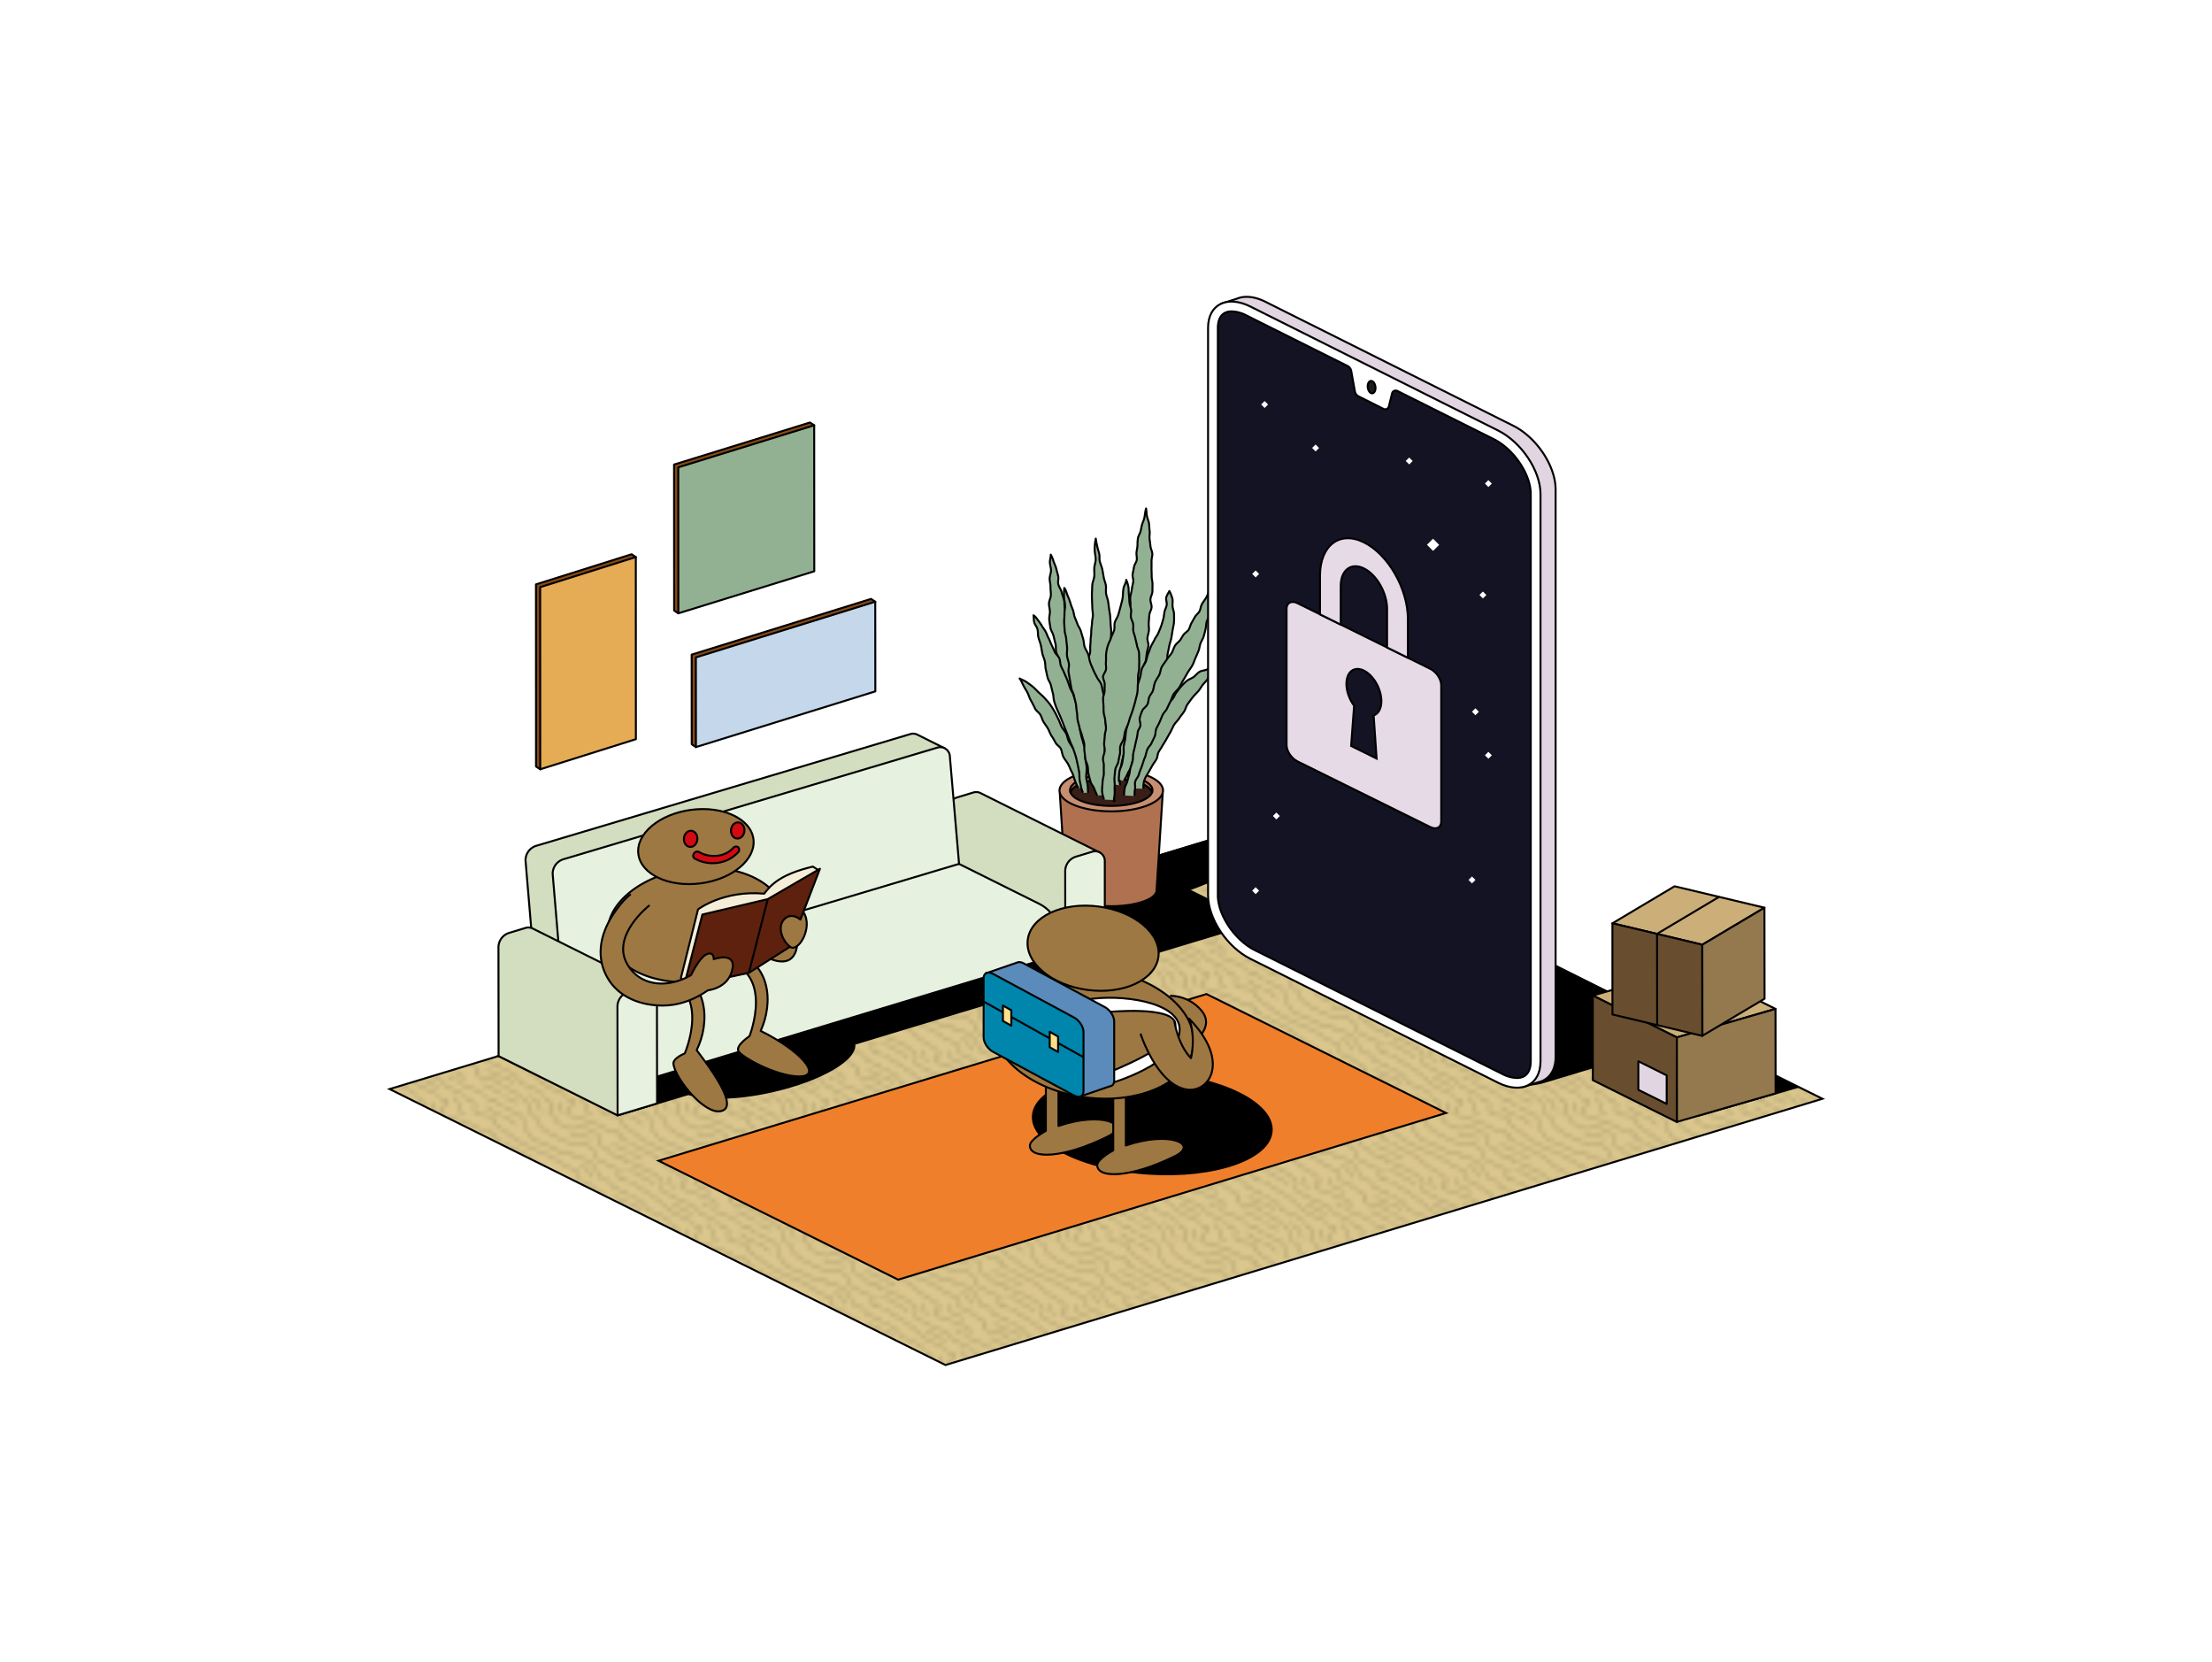 <svg xmlns="http://www.w3.org/2000/svg" xmlns:xlink="http://www.w3.org/1999/xlink" viewBox="0 0 2240.78 1683.13"><defs><style>.cls-1,.cls-16,.cls-2{fill:none;}.cls-10,.cls-11,.cls-12,.cls-13,.cls-14,.cls-16,.cls-17,.cls-18,.cls-19,.cls-2,.cls-20,.cls-22,.cls-23,.cls-24,.cls-25,.cls-26,.cls-27,.cls-28,.cls-29,.cls-30,.cls-31,.cls-32,.cls-33,.cls-34,.cls-4,.cls-6,.cls-7,.cls-8,.cls-9{stroke:#000;}.cls-2{stroke-linecap:round;stroke-width:0.5px;}.cls-10,.cls-14,.cls-19,.cls-2,.cls-4,.cls-6,.cls-7{stroke-miterlimit:10;}.cls-3{isolation:isolate;}.cls-4{fill:#dbc78d;}.cls-10,.cls-11,.cls-12,.cls-13,.cls-14,.cls-16,.cls-17,.cls-18,.cls-19,.cls-20,.cls-22,.cls-23,.cls-24,.cls-25,.cls-26,.cls-27,.cls-28,.cls-29,.cls-30,.cls-31,.cls-32,.cls-33,.cls-34,.cls-4,.cls-6,.cls-7,.cls-8,.cls-9{stroke-width:2px;}.cls-5{opacity:0.19;mix-blend-mode:multiply;fill:url(#_10_dpi_20_2);}.cls-7{fill:#f07f2c;}.cls-8{fill:#af714f;}.cls-11,.cls-12,.cls-13,.cls-16,.cls-17,.cls-18,.cls-20,.cls-22,.cls-23,.cls-24,.cls-25,.cls-26,.cls-27,.cls-28,.cls-29,.cls-30,.cls-31,.cls-32,.cls-33,.cls-34,.cls-8,.cls-9{stroke-linejoin:round;}.cls-9{fill:#c88e72;}.cls-10{fill:#391d17;}.cls-11{fill:#d3ddbf;}.cls-12{fill:#e7f1e0;}.cls-13{fill:#9e7842;}.cls-14{fill:#d20a11;}.cls-15,.cls-27{fill:#92b193;}.cls-17{fill:#e0d5e0;}.cls-18,.cls-21{fill:#fff;}.cls-19{fill:#131324;}.cls-20{fill:#1d1d1b;}.cls-22{fill:#e6dae7;}.cls-23{fill:#cbae78;}.cls-24{fill:#684e2f;}.cls-25{fill:#94794f;}.cls-26{fill:#884a16;}.cls-28{fill:#e6ab55;}.cls-29{fill:#c5d7ea;}.cls-30{fill:#f4eed8;}.cls-31{fill:#5d210d;}.cls-32{fill:#5a8bba;}.cls-33{fill:#0085ac;}.cls-34{fill:#ffdf8c;}</style><pattern id="_10_dpi_20_2" data-name="10 dpi 20% 2" width="28.8" height="28.8" patternTransform="translate(255.03 3424.61) scale(4.43)" patternUnits="userSpaceOnUse" viewBox="0 0 28.8 28.8"><rect class="cls-1" width="28.8" height="28.8"/><path class="cls-2" d="M2.75,28.08c.37-.06.71.42,1,.62a3.32,3.32,0,0,1,1.61,2,3.61,3.61,0,0,0,.31,1.53,4.72,4.72,0,0,0,1.28.93c.65.45.51,1.81,1.16,2.26s1.23,1,1.9,1.37A34.67,34.67,0,0,0,14.4,39c1,.41,2.81-.26,3.69.3a10,10,0,0,1,1.71,1.07c.57.56.51,1.1.75,1.81s1.08.92,1.74,1.32a19.14,19.14,0,0,0,1.83,1c.56.27,1.25.4,1.77.7s.25.63,0,1-.48.53.1.83c.28.15.52.3.77.46"/><path class="cls-2" d="M20.75,29c.26.66,1.3.68,1.47,1.45.12.58-.58.82-.32,1.38s1.34.72,2,.84,2,.16,2.4.76c.3.42-.21.8.07,1.13s.87.23,1.14.52.11.39.25.53.55.17.75.47"/><path class="cls-2" d="M5.58,28c0,.8,1.64,1.38,2.07,2s0,1.37.51,2"/><path class="cls-2" d="M17.12,28.42c0,.07,0,.09,0,.14.29.56.94.8,1.14,1.47a1.57,1.57,0,0,1,0,.86c-.16,1,.58,1.15,1.3,1.62"/><path class="cls-2" d="M27.76,21.86c.59.76,1.82,1,2.63,1.49A3.68,3.68,0,0,1,32,25c.64,1,1.61,1.07,2.67,1.49A10,10,0,0,1,37,27.85c.53.4.91,1,1.47,1.34"/><path class="cls-2" d="M26.68,18.53c2.05.6,3.6,1.86,5.4,2.95A26.22,26.22,0,0,1,37,25.32a12.19,12.19,0,0,0,4,2.15c1.22.51,2.1,1.68,3.33,2.06"/><path class="cls-2" d="M26.76,13.78c1.33.5,2.43,1.57,3.81,2a11.41,11.41,0,0,1,4.59,2.72c1.06.93.49,1.1.25,2.11s2,1.35,2.78,1.93c1.36,1,3,1.26,4.45,2.1.81.48,1,1.22,1.68,1.69,1.07.71,2.43,1,3.49,1.75a4.81,4.81,0,0,0,1.95,1"/><path class="cls-2" d="M26.1,8.4c.06.46.39.65.79.95a47.71,47.71,0,0,0,6.26,3.47c2,1,2.34,2,4.24,3.22a14.8,14.8,0,0,1,3.24,2.17c1.32,1.42-.39.83-.72,1.76s3.3,1.71,3.73,1.92c1.23.58,2.85.9,3.94,1.71,1.3.95-.3.86,0,1.81.19.75,2.27,1.23,2.82,1.47A13.63,13.63,0,0,1,52.47,28,10.07,10.07,0,0,0,55,29.53"/><path class="cls-2" d="M28.16,7.22a17.72,17.72,0,0,1,2.21,1.69,28.8,28.8,0,0,0,6.93,3.57A24.26,24.26,0,0,1,42,15.14c1.07.68,2.26,1.07,3.37,1.66.68.36-.16,1.12.29,1.81s2.2.85,2.64,1.41c.85,1.1,3,1.39,3.34,2.82-.61.25-.52.61-.09,1,.85.74,2.42.53,3.44.91a13.38,13.38,0,0,1,2.34,1.55c1,.63,2,1.25,3.05,1.8"/><path class="cls-2" d="M26.05.61c.62-.11,1.61.86,2.11,1.17a26.84,26.84,0,0,0,2.89,1.56,3.54,3.54,0,0,1,1.84,1.25c.42.77-.18,1.82.37,2.4s1.51,2.44,2.37,2.73a38.07,38.07,0,0,1,6.45,3c.78.42,1.49-.78,1.88,0s.65.69,1.3.83a5.93,5.93,0,0,1,3.25,1.37,11.08,11.08,0,0,1,1.19,1.68c.36.61.43,1.34,1,1.78s1.92.29,2.24,1.2c.11.31,0,.31.23.55a6.63,6.63,0,0,0,1.17.65,11,11,0,0,0,1.19.59c.3.12.72.19.91.47"/><path class="cls-2" d="M27.84,16.16a11.69,11.69,0,0,0,1.36.72c.72.42,1.37.86,2.12,1.22s1.56,1.07,2.43,1.44"/><path class="cls-2" d="M24.88,22.58a5.7,5.7,0,0,0,1.53.74c.71.31,1.37.69,2.06,1,.31.15.65.14,1,.27s.72.64,1.17.83"/><path class="cls-2" d="M-1,21.86c.59.76,1.82,1,2.63,1.49A3.68,3.68,0,0,1,3.18,25c.64,1,1.61,1.07,2.67,1.49a10,10,0,0,1,2.31,1.33c.53.4.92,1,1.47,1.34"/><path class="cls-2" d="M-2.12,18.53c2.05.6,3.6,1.86,5.4,2.95a25.9,25.9,0,0,1,4.89,3.84,12.19,12.19,0,0,0,4,2.15c1.22.51,2.1,1.68,3.33,2.06"/><path class="cls-2" d="M-2,13.78c1.33.5,2.43,1.57,3.81,2a11.41,11.41,0,0,1,4.59,2.72c1.06.93.49,1.1.25,2.11s2,1.35,2.78,1.93c1.36,1,3,1.26,4.45,2.1.81.48,1,1.22,1.68,1.69,1.07.71,2.43,1,3.49,1.75a4.81,4.81,0,0,0,1.95,1"/><path class="cls-2" d="M-2.7,8.4c.06.46.39.65.79.95a47.71,47.71,0,0,0,6.26,3.47c2,1,2.34,2,4.24,3.22a14.8,14.8,0,0,1,3.24,2.17c1.32,1.42-.39.83-.72,1.76s3.3,1.71,3.73,1.92c1.23.58,2.85.9,3.94,1.71,1.3.95-.3.86-.05,1.81.19.75,2.27,1.23,2.82,1.47A13.63,13.63,0,0,1,23.67,28a10.07,10.07,0,0,0,2.56,1.57"/><path class="cls-2" d="M-.64,7.22A17.72,17.72,0,0,1,1.57,8.91,28.8,28.8,0,0,0,8.5,12.48a24.26,24.26,0,0,1,4.67,2.66c1.07.68,2.26,1.07,3.37,1.66.68.36-.16,1.12.29,1.81s2.2.85,2.64,1.41c.85,1.1,3,1.39,3.34,2.82-.61.25-.52.61-.09,1,.85.74,2.42.53,3.44.91a13.38,13.38,0,0,1,2.34,1.55c1,.63,2,1.25,3.05,1.8"/><path class="cls-2" d="M-2.75.61c.62-.11,1.61.86,2.12,1.17A25.78,25.78,0,0,0,2.25,3.34,3.54,3.54,0,0,1,4.09,4.59c.42.77-.18,1.82.37,2.4S6,9.43,6.83,9.72a38.07,38.07,0,0,1,6.45,3c.78.42,1.49-.78,1.88,0s.65.69,1.3.83a5.93,5.93,0,0,1,3.25,1.37,11.08,11.08,0,0,1,1.19,1.68c.36.61.43,1.34,1,1.78s1.92.29,2.24,1.2c.11.31,0,.31.23.55a6.63,6.63,0,0,0,1.17.65,12,12,0,0,0,1.19.59c.3.12.72.19.91.47"/><path class="cls-2" d="M2.75-.72c.37-.06.71.42,1,.62a3.32,3.32,0,0,1,1.61,2,3.64,3.64,0,0,0,.31,1.53,4.72,4.72,0,0,0,1.28.93c.65.45.51,1.8,1.16,2.26S9.3,7.61,10,8a34.67,34.67,0,0,0,4.43,2.13c1,.41,2.81-.26,3.69.3a10,10,0,0,1,1.71,1.07c.57.56.51,1.1.75,1.81s1.08.92,1.74,1.32,1.2.7,1.83,1,1.25.4,1.77.7.25.63,0,1-.48.53.1.83c.28.15.52.3.77.46"/><path class="cls-2" d="M9.5.32c.9.5,1.68,1.71,1,2.17s-.83.71,0,1.2c1.14.68.62,1.65,1.84,2.2.75.34,1.51.7,2.28,1a1.31,1.31,0,0,0,1.19,0,3.77,3.77,0,0,1,3.35.32A13.3,13.3,0,0,1,21,8.28a1.12,1.12,0,0,1,.62,1.07c-.08.64-.31,1,.18,1.49a4.54,4.54,0,0,0,1.37.79,1.71,1.71,0,0,1,.72.61c.11.23,0,.39.21.58s.79.21,1.07.35.63.39,1,.53a2,2,0,0,0,.59.12c.4.08.33.16.75.42"/><path class="cls-2" d="M15.21.61c1.06.65-.22,1-.9,2-.57.88-.49,1.09.53,1.37,1.41.38,4.56,1.41,5.93,1.94a6.16,6.16,0,0,1,1.76.92,2.72,2.72,0,0,0,2,.6,2.66,2.66,0,0,1,1.29.38c.33.31.14.82.47,1.21"/><path class="cls-2" d="M20.75.24c.26.66,1.3.68,1.47,1.45.12.58-.58.81-.32,1.38s1.34.72,2,.84,2,.16,2.4.76c.3.42-.21.8.07,1.13s.87.23,1.14.52c.14.14.11.39.25.53s.55.17.75.47"/><path class="cls-2" d="M-1,16.16a11.07,11.07,0,0,0,1.37.72c.71.42,1.36.86,2.11,1.22S4.08,19.17,5,19.54"/><path class="cls-2" d="M23.87,25.87c.3,0,.48.17.73.31.57.31,1.18.52,1.73.87s1.39.8,2.05,1.25a25.15,25.15,0,0,0,3.11,1.57"/><path class="cls-2" d="M5.58-.84c0,.8,1.64,1.38,2.07,2s0,1.37.51,2"/><path class="cls-2" d="M15,8.29a4.38,4.38,0,0,0,1.77.21,5.78,5.78,0,0,1,2.53.7"/><path class="cls-2" d="M17.12-.38c0,.07,0,.09,0,.14.29.56.94.8,1.14,1.47a1.57,1.57,0,0,1,0,.86c-.16,1,.58,1.15,1.3,1.61"/><path class="cls-2" d="M24.66,1.91c.57.43,1.13.87,1.72,1.28s1,.45,1.47.72c1,.49,2.78,1.18,3.19,2.25"/><path class="cls-2" d="M24.66,10.41c1.18,1,2.77,1.31,4,2.17a20.37,20.37,0,0,0,2.22,1.29"/><path class="cls-2" d="M14.33,18.41c.21.46.2,1,.56,1.43a5.09,5.09,0,0,0,1.55.81c.42.21.84.44,1.26.64"/><path class="cls-2" d="M8.41,18.12c0,.36.33.69.4,1.05.14.78,0,.89.6,1.49"/><path class="cls-2" d="M16,23.91a9.58,9.58,0,0,0,1.42,1"/><path class="cls-2" d="M17.45,15.45a3.56,3.56,0,0,1,1.26.91c.41.55.35,1.21,1,1.59"/><path class="cls-2" d="M-3.92,22.58a5.85,5.85,0,0,0,1.53.74c.71.31,1.37.69,2.06,1,.31.15.65.14,1,.27s.72.64,1.17.83"/><path class="cls-2" d="M9.41,24.25c.11.22.37.26.59.35a10.76,10.76,0,0,1,1.6.87,8.4,8.4,0,0,0,1.05.5c.3.14.53.42.84.53"/><path class="cls-2" d="M12.12,1.08c1.09.53.08,1.42.17,2.12"/><path class="cls-2" d="M-29.44,7.22a17.72,17.72,0,0,1,2.21,1.69,28.8,28.8,0,0,0,6.93,3.57,24.26,24.26,0,0,1,4.67,2.66c1.07.68,2.26,1.07,3.37,1.66.68.36-.16,1.12.29,1.81s2.2.85,2.64,1.41c.85,1.1,3,1.39,3.34,2.82-.61.25-.52.61-.09,1,.85.74,2.42.53,3.45.91A13.68,13.68,0,0,1-.3,26.29c1,.63,2,1.25,3.05,1.8"/><path class="cls-2" d="M-4.93,25.87c.3,0,.48.17.73.31.57.31,1.18.52,1.73.87s1.39.8,2.05,1.25a25.15,25.15,0,0,0,3.11,1.57"/><path class="cls-2" d="M-4.14,1.91c.57.43,1.13.87,1.72,1.28a15.56,15.56,0,0,0,1.48.72C0,4.4,1.83,5.09,2.24,6.16"/><path class="cls-2" d="M-4.14,10.41c1.18,1,2.77,1.31,4,2.17a20.37,20.37,0,0,0,2.22,1.29"/><path class="cls-2" d="M27.76-6.94c.59.76,1.82,1,2.63,1.49A3.68,3.68,0,0,1,32-3.77c.64,1,1.61,1.07,2.67,1.49A9.64,9.64,0,0,1,37-.95c.53.4.91,1,1.47,1.34"/><path class="cls-2" d="M26.68-10.27c2.05.6,3.6,1.86,5.4,2.95A26.22,26.22,0,0,1,37-3.48a12,12,0,0,0,4,2.14C42.15-.82,43,.35,44.26.73"/><path class="cls-2" d="M26.76-15c1.33.5,2.43,1.57,3.81,2a11.41,11.41,0,0,1,4.59,2.72c1.06.93.49,1.1.25,2.1s2,1.36,2.78,1.94c1.36,1,3,1.26,4.45,2.1.81.48,1,1.22,1.68,1.69,1.07.71,2.43,1,3.49,1.75a4.81,4.81,0,0,0,1.95,1"/><path class="cls-2" d="M26.1-20.4c.06.46.39.65.79.95A47.71,47.71,0,0,0,33.15-16c2,1.05,2.34,2.05,4.24,3.22a14.8,14.8,0,0,1,3.24,2.17c1.32,1.42-.39.83-.72,1.76s3.3,1.71,3.73,1.92c1.23.58,2.85.9,3.94,1.71,1.3,1-.3.86,0,1.81.19.75,2.27,1.23,2.82,1.47A13.63,13.63,0,0,1,52.47-.84,10.07,10.07,0,0,0,55,.73"/><path class="cls-2" d="M-1-6.94c.59.76,1.82,1,2.63,1.49A3.68,3.68,0,0,1,3.18-3.77c.64,1,1.61,1.07,2.67,1.49A9.64,9.64,0,0,1,8.16-.95c.53.4.92,1,1.47,1.34"/><path class="cls-2" d="M-2.12-10.27c2.05.6,3.6,1.86,5.4,2.95A25.9,25.9,0,0,1,8.17-3.48a12,12,0,0,0,4,2.14c1.22.52,2.1,1.69,3.33,2.07"/><path class="cls-2" d="M-2-15c1.33.5,2.43,1.57,3.81,2a11.41,11.41,0,0,1,4.59,2.72c1.06.93.49,1.1.25,2.1s2,1.36,2.78,1.94c1.36,1,3,1.26,4.45,2.1.81.48,1,1.22,1.68,1.69,1.07.71,2.43,1,3.49,1.75A4.81,4.81,0,0,0,21,.31"/><path class="cls-2" d="M-2.7-20.4c.06.46.39.65.79.95A47.71,47.71,0,0,0,4.35-16c2,1.05,2.34,2.05,4.24,3.22a14.8,14.8,0,0,1,3.24,2.17c1.32,1.42-.39.83-.72,1.76s3.3,1.71,3.73,1.92c1.23.58,2.85.9,3.94,1.71,1.3,1-.3.86-.05,1.81.19.75,2.27,1.23,2.82,1.47A13.63,13.63,0,0,1,23.67-.84,10.07,10.07,0,0,0,26.23.73"/><path class="cls-2" d="M23.87-2.93c.3,0,.48.17.73.31.57.31,1.18.52,1.73.87s1.39.8,2.05,1.25a25.15,25.15,0,0,0,3.11,1.57"/><path class="cls-2" d="M-4.93-2.93c.3,0,.48.17.73.31.57.31,1.18.52,1.73.87S-1.08-.95-.42-.5A25.15,25.15,0,0,0,2.69,1.07"/></pattern></defs><title>SignUp</title><g class="cls-3"><g id="Layer_1" data-name="Layer 1"><polygon class="cls-4" points="1846.13 1112.84 957.75 1382.49 394.65 1103.01 1283.03 833.36 1846.13 1112.84"/><polygon class="cls-5" points="1846.13 1112.84 957.75 1382.49 394.65 1103.01 1283.03 833.36 1846.13 1112.84"/><path class="cls-6" d="M981.62,928.76c1.26,17.32,69.18,14.61,151.7-6.06s148.4-51.48,147.15-68.8c-.49-6.68-10.86-10.37-28.14-11.22l-269.85,81.9A8.85,8.85,0,0,0,981.62,928.76Z"/><path class="cls-5" d="M981.62,928.76c1.26,17.32,69.18,14.61,151.7-6.06s148.4-51.48,147.15-68.8c-.49-6.68-10.86-10.37-28.14-11.22l-269.85,81.9A8.85,8.85,0,0,0,981.62,928.76Z"/><polygon class="cls-6" points="1820.7 1101.04 1720.8 1129.9 1635.63 1087.51 1735.54 1058.65 1820.7 1101.04"/><polygon class="cls-7" points="1464.89 1127.24 909.83 1296.05 667.14 1175.6 1222.2 1006.78 1464.89 1127.24"/><ellipse class="cls-6" cx="1167.2" cy="1137.71" rx="51.05" ry="121.2" transform="translate(-42.25 2230.39) rotate(-86.36)"/><ellipse class="cls-6" cx="774.55" cy="1076.72" rx="92.95" ry="29.58" transform="translate(-213.78 192.15) rotate(-12.44)"/><path class="cls-6" d="M1261.25,937.63,626.06,1129.54l-121.14-60,645.19-194.93L1261.89,930A4.13,4.13,0,0,1,1261.25,937.63Z"/><path class="cls-8" d="M1153.33,803.43a121,121,0,0,0-55.2,0h-24.54l6.31,99c1.21,8.66,21.7,15.36,45.83,15.36s44.62-6.7,45.83-15.36l6.3-99Z"/><path class="cls-9" d="M1178.09,801.84c-1.58,11.27-25,19.92-52.36,19.92s-50.79-8.65-52.36-19.92c-1.68-12,21.72-22.28,52.36-22.28S1179.76,789.85,1178.09,801.84Z"/><path class="cls-8" d="M1125.73,788.68c21.61,0,38.69,6.09,41.39,13.77a6.93,6.93,0,0,0,.31-1.23c1.33-9-17.3-16.81-41.7-16.81s-43,7.77-41.7,16.81a6.16,6.16,0,0,0,.31,1.23C1087,794.77,1104.12,788.68,1125.73,788.68Z"/><path class="cls-10" d="M1125.73,816.24c20.74,0,38.62-5.9,41.39-13.79-2.7-7.68-19.78-13.77-41.39-13.77s-38.7,6.09-41.39,13.77C1087.11,810.34,1105,816.24,1125.73,816.24Z"/><path class="cls-11" d="M993.08,803.14h0a9.69,9.69,0,0,0-7-.52l-16.5,5a15.39,15.39,0,0,0-11,14.76l.15,110.1,120.48,60,34.82-129.06Z"/><path class="cls-12" d="M1106.57,862.6l-16.5,5a15.38,15.38,0,0,0-11,14.75l.15,110.11,40-12.06L1119.17,872A9.78,9.78,0,0,0,1106.57,862.6Z"/><path class="cls-12" d="M1052.69,915.38l-114.9-57.2-419.21,127,135.85,67.62.18,40.89,419.22-127-.08-17.48A38,38,0,0,0,1052.69,915.38Z"/><path class="cls-11" d="M929.18,744h0a9.69,9.69,0,0,0-7-.52L543.34,856.6a15.39,15.39,0,0,0-11,14.76l9.29,110.1,27.46,13.64,388-237.16Z"/><path class="cls-12" d="M949.65,757.17,570.8,870.24A15.39,15.39,0,0,0,559.85,885l9.29,110.1,402.4-120.16-9.29-108.42A9.78,9.78,0,0,0,949.65,757.17Z"/><path class="cls-6" d="M1718.32,1049.31l-152.9,46.19a77.45,77.45,0,0,1-57.14-4.83L1271.86,972.54a14.22,14.22,0,0,1,2.23-26.33l148.27-44.78Z"/><path class="cls-13" d="M729.51,972.18c57.07,9.13,29.69,77.32,29.69,77.32s-13.62,8.84-11.38,14.69,37.79,25.63,61.15,26c26,.42.81-26.9-38.43-46.08,12.61-27.54,11.9-70.64-32.08-82"/><path class="cls-13" d="M666.28,988.77c56.77,10.82,27.38,78.16,27.38,78.16s-12.55,4.83-11.46,11c2.78,15.73,30.94,50.07,47.31,47.55s2-28.18-23.76-61.9c13.42-27.15,13.39-71.95-30.23-84.65"/><ellipse class="cls-13" cx="705" cy="936.71" rx="89.87" ry="57.38" transform="translate(-116.13 99.93) rotate(-7.49)"/><ellipse class="cls-13" cx="705" cy="857.39" rx="58.8" ry="37.54" transform="translate(-105.79 99.26) rotate(-7.49)"/><path class="cls-14" d="M728.47,873.65a36.77,36.77,0,0,1-24.86-4.23c-1.58-.95-1.87-3.18-.64-5s3.52-2.49,5.1-1.54c9.79,5.89,25.41,6,34.61-4.06,1.48-1.62,3.77-1.92,5.13-.68s1.24,3.55-.23,5.16A33.7,33.7,0,0,1,728.47,873.65Z"/><ellipse class="cls-14" cx="747.27" cy="841.04" rx="8.21" ry="6.84" transform="translate(-154.72 1513.48) rotate(-85.08)"/><ellipse class="cls-14" cx="699.59" cy="849.52" rx="8.21" ry="6.84" transform="translate(-206.76 1473.73) rotate(-85.08)"/><path class="cls-11" d="M539.44,940.3h0a9.69,9.69,0,0,0-7-.52l-16.5,5a15.39,15.39,0,0,0-11,14.76l.15,110.1,120.48,60,34.82-129.06Z"/><path class="cls-12" d="M652.92,999.76l-16.49,5a15.38,15.38,0,0,0-10.95,14.75l.15,110.11,40-12.06-.14-108.42A9.78,9.78,0,0,0,652.92,999.76Z"/><path class="cls-15" d="M1109.21,797.19c-.51-2.23-1.64-4.33-2.31-6.52s-1.74-4.22-2.55-6.37-1.2-4.55-2.23-6.56-3.15-3.48-4.17-5.56a69.75,69.75,0,0,1-3-8.4c-1-2.84-1.67-5.76-2.46-8.55-.66-2.31-2.16-4.32-2.88-6.56s-.32-4.87-1-7.15-.87-4.59-1.36-6.95c-.58-2.82-2.65-5.3-3.36-8.08s-.82-5.74-1.59-8.51-.8-5.74-1.54-8.53-2.75-5.23-3.39-8-.62-5.74-1.09-8.59-.88-5.46-1.31-8.22,0-5.61-.49-8.35-1-5.49-1.48-8.21-2.52-5.17-3.1-7.88,0-5.72-.72-8.38-1.35-5.38-2-8-2.58-5.15-3.06-7.86-.9-5.51-1.2-8.26.74-5.59.65-8.38-1.07-5.5-.93-8.31,1.81-5.49,1.91-8.27-.47-5.58-.4-8.36-.86-5.57-.83-8.35,1.34-5.54,1.36-8.32-1.14-5.56-1.14-8.35.92-4.84.91-7.62a30.49,30.49,0,0,1,2.69,6.52c.81,2.48,2.17,4.9,2.77,7.43s1.46,5.23,2,7.59c.68,2.71-.46,5.87.21,8.59s2.63,5.11,3.29,7.82,1.83,5.32,2.47,8,.17,5.7.78,8.43,1.08,5.49,1.67,8.22,1.09,5.48,1.64,8.22.72,5.44,1.25,8.14,1,5.39,1.46,8.09,1,5.39,1.46,8.09,2.38,5.15,2.86,7.85.11,5.55.59,8.26,2.08,5.2,2.56,7.9-.4,5.65.08,8.34c.5,2.87,1.51,5.67,2.09,8.56s1.6,5.64,2.2,8.52.51,5.87,1.08,8.74,2.23,5.56,2.72,8.44-.36,6,0,8.88,1.8,5.52,2.23,8.36,0,5.78.42,8.61,1,5.65,1.17,8.49c.16,2.32,0,4.64.11,6.94s1,4.55,1.27,6.85a66.81,66.81,0,0,0,.66,6.9c.71,3.45,2.86,6.47,3.68,9.86s.07,7.6,1.82,10.33"/><path class="cls-16" d="M1109.21,797.19c-.51-2.23-1.64-4.33-2.31-6.52s-1.74-4.22-2.55-6.37-1.2-4.55-2.23-6.56-3.15-3.48-4.17-5.56a69.75,69.75,0,0,1-3-8.4c-1-2.84-1.67-5.76-2.46-8.55-.66-2.31-2.16-4.32-2.88-6.56s-.32-4.87-1-7.15-.87-4.59-1.36-6.95c-.58-2.82-2.65-5.3-3.36-8.08s-.82-5.74-1.59-8.51-.8-5.74-1.54-8.53-2.75-5.23-3.39-8-.62-5.74-1.09-8.59-.88-5.46-1.31-8.22,0-5.61-.49-8.35-1-5.49-1.48-8.21-2.52-5.17-3.1-7.88,0-5.72-.72-8.38-1.35-5.38-2-8-2.58-5.15-3.06-7.86-.9-5.51-1.2-8.26.74-5.59.65-8.38-1.07-5.5-.93-8.31,1.81-5.49,1.91-8.27-.47-5.58-.4-8.36-.86-5.57-.83-8.35,1.34-5.54,1.36-8.32-1.14-5.56-1.14-8.35.92-4.84.91-7.62a30.49,30.49,0,0,1,2.69,6.52c.81,2.48,2.17,4.9,2.77,7.43s1.46,5.23,2,7.59c.68,2.71-.46,5.87.21,8.59s2.63,5.11,3.29,7.82,1.83,5.32,2.47,8,.17,5.7.78,8.43,1.08,5.49,1.67,8.22,1.09,5.48,1.64,8.22.72,5.44,1.25,8.14,1,5.39,1.46,8.09,1,5.39,1.46,8.09,2.38,5.15,2.86,7.85.11,5.55.59,8.26,2.08,5.2,2.56,7.9-.4,5.65.08,8.34c.5,2.87,1.51,5.67,2.09,8.56s1.6,5.64,2.2,8.52.51,5.87,1.08,8.74,2.23,5.56,2.72,8.44-.36,6,0,8.88,1.8,5.52,2.23,8.36,0,5.78.42,8.61,1,5.65,1.17,8.49c.16,2.32,0,4.64.11,6.94s1,4.55,1.27,6.85a66.81,66.81,0,0,0,.66,6.9c.71,3.45,2.86,6.47,3.68,9.86s.07,7.6,1.82,10.33"/><path class="cls-15" d="M1092.54,798c-1.56-1.94-2.58-4.76-3.56-7.26-1.13-2.9-1.68-6-3.17-8.73s-2.45-5.72-4-8.42-3.77-5-4.94-7.87c-1-2.39-1.13-5.11-2.24-7.36s-3.84-3.67-5.15-5.85-2.33-4.42-3.82-6.52c-1.7-2.38-2.54-5.21-3.88-7.7s-3.19-4.71-4.68-7.21-1.94-5.11-3.32-7.33-4.1-3.7-5.29-6.21c-1.37-2.88-2.77-5.64-4.33-8.39s-2.3-6-3.9-8.71c-1.27-2.17-2.71-4.48-3.91-6.9s-1.9-4.44-3.5-6.36c2.34,1.35,4.51,1.91,6.75,3.45s4.48,3.13,6.58,4.85,3.91,3.8,5.86,5.68,4.14,3.6,5.93,5.62,3.73,4,5.36,6.19a84.65,84.65,0,0,1,4.69,7.26c1.48,2.44,2.6,5.12,3.92,7.65s2.13,5.32,3.38,7.89,3.46,4.66,4.72,7.21,1.48,5.66,2.86,8.16,3,4.87,4.56,7.26c1.76,2.65,4,4.93,5.39,7.61s1.55,6,2.42,9,2.74,5.71,2.9,8.92c.08,1.63-1.81,4.68-1.89,7.6-.09,3.27,1,6.18,2.37,7"/><path class="cls-16" d="M1092.54,798c-1.56-1.94-2.58-4.76-3.56-7.26-1.13-2.9-1.68-6-3.17-8.73s-2.45-5.72-4-8.42-3.77-5-4.94-7.87c-1-2.39-1.13-5.11-2.24-7.36s-3.84-3.67-5.15-5.85-2.33-4.42-3.82-6.52c-1.7-2.38-2.54-5.21-3.88-7.7s-3.19-4.71-4.68-7.21-1.94-5.11-3.32-7.33-4.1-3.7-5.29-6.21c-1.37-2.88-2.77-5.64-4.33-8.39s-2.3-6-3.9-8.71c-1.27-2.17-2.71-4.48-3.91-6.9s-1.9-4.44-3.5-6.36c2.34,1.35,4.51,1.91,6.75,3.45s4.48,3.13,6.58,4.85,3.91,3.8,5.86,5.68,4.14,3.6,5.93,5.62,3.73,4,5.36,6.19a84.65,84.65,0,0,1,4.69,7.26c1.48,2.44,2.6,5.12,3.92,7.65s2.13,5.32,3.38,7.89,3.46,4.66,4.72,7.21,1.48,5.66,2.86,8.16,3,4.87,4.56,7.26c1.76,2.65,4,4.93,5.39,7.61s1.55,6,2.42,9,2.74,5.71,2.9,8.92c.08,1.63-1.81,4.68-1.89,7.6-.09,3.27,1,6.18,2.37,7"/><path class="cls-15" d="M1097.07,802.85a28.8,28.8,0,0,1-2.13-6.71c-.37-2.35-1.13-4.71-1.35-7.1s0-5-.42-7.22c-.45-2.62-1-5.24-1.57-7.82s-1.09-5.22-1.81-7.77-1.67-5.05-2.49-7.57-2.25-4.84-3.15-7.33-1.88-5-2.84-7.42c-1.1-2.81-2.24-5.62-3.35-8.45s-2.18-5.64-3.34-8.44-2.44-5.54-3.69-8.29a77.89,77.89,0,0,1-2.89-8c-.9-2.69-.7-5.66-1.41-8.39s-1.37-5.44-2-8.19-2.66-5.13-3.38-7.88-1.2-5.49-1.84-8.21-.35-5.67-1-8.41-2-5.3-2.54-8-.92-5.54-1.53-8.27-1.81-5.33-2.46-8.05-.22-5.72-1-8.43c-.63-2.29-2.6-4.25-3.19-6.57s-.34-4.81-.76-7.15c1.46.69,2.88,2.67,4.37,4.71a62.56,62.56,0,0,1,3.77,5.38c1.16,2.17,2.78,4.08,4,6.23s1.93,4.58,3.11,6.75,1.93,4.53,3,6.76,2.17,4.77,3.28,7.16,3.51,4.16,4.59,6.57.71,5.42,1.74,7.84,2.35,4.7,3.35,7.13,2.17,4.79,3.11,7.24,1.73,5,2.62,7.43,2.61,4.67,3.43,7.15,1.74,5,2.5,7.49c.87,2.87.88,6,1.49,8.84s1.24,5.81,1.68,8.74.54,5.9.89,8.85a70.49,70.49,0,0,0,1.38,7.37c.55,2.43,1.34,4.83,2,7.25s1.68,4.83,2.12,7.25c.56,3.15-.06,6.32.2,9.3s1.19,6.11,1.25,9.19-.5,6.08-.5,9.24c0,1.84,1,4.86,1.41,8s.34,6.24.52,8"/><path class="cls-16" d="M1097.07,802.85a28.8,28.8,0,0,1-2.13-6.71c-.37-2.35-1.13-4.71-1.35-7.1s0-5-.42-7.22c-.45-2.62-1-5.24-1.57-7.82s-1.09-5.22-1.81-7.77-1.67-5.05-2.49-7.57-2.25-4.84-3.15-7.33-1.88-5-2.84-7.42c-1.1-2.81-2.24-5.62-3.35-8.45s-2.18-5.64-3.34-8.44-2.44-5.54-3.69-8.29a77.89,77.89,0,0,1-2.89-8c-.9-2.69-.7-5.66-1.41-8.39s-1.37-5.44-2-8.19-2.66-5.13-3.38-7.88-1.2-5.49-1.84-8.21-.35-5.67-1-8.41-2-5.3-2.54-8-.92-5.54-1.53-8.27-1.81-5.33-2.46-8.05-.22-5.72-1-8.43c-.63-2.29-2.6-4.25-3.19-6.57s-.34-4.81-.76-7.15c1.46.69,2.88,2.67,4.37,4.71a62.56,62.56,0,0,1,3.77,5.38c1.16,2.17,2.78,4.08,4,6.23s1.93,4.58,3.11,6.75,1.93,4.53,3,6.76,2.17,4.77,3.28,7.16,3.51,4.16,4.59,6.57.71,5.42,1.74,7.84,2.35,4.7,3.35,7.13,2.17,4.79,3.11,7.24,1.73,5,2.62,7.43,2.61,4.67,3.43,7.15,1.74,5,2.5,7.49c.87,2.87.88,6,1.49,8.84s1.24,5.81,1.68,8.74.54,5.9.89,8.85a70.49,70.49,0,0,0,1.38,7.37c.55,2.43,1.34,4.83,2,7.25s1.68,4.83,2.12,7.25c.56,3.15-.06,6.32.2,9.3s1.19,6.11,1.25,9.19-.5,6.08-.5,9.24c0,1.84,1,4.86,1.41,8s.34,6.24.52,8"/><path class="cls-15" d="M1114.8,792.43c.1-2.56-1.25-5.14-1.29-7.7s-.48-5.07-.64-7.63-.23-5.08-.48-7.63.06-5.14-.27-7.68-.33-5.12-.7-7.65-2-4.88-2.36-7.4-.77-5.06-1.2-7.58-.4-5.13-.82-7.65,0-5.18-.42-7.7-1.21-5-1.55-7.53-.68-5.08-1-7.62-1.42-5.24-1.63-7.93.69-5.41.56-8.1-.43-5.33-.48-8,.27-5.35.31-8-1.06-5.41-.93-8.08,2.18-5.23,2.41-7.89-.08-5.39.26-8,.08-5.43.53-8c.43-2.45.24-4.87.45-7.25s.68-4.81.73-7.22.88-4.86.83-7.29-.49-4.84-.58-7.29-.21-4.83-.27-7.3c-.08-2.76-.25-5.52-.07-8.25s.11-5.52.42-8.24,1.6-5.34,1.9-8.07-.11-5.49,0-8.24c.16-3.1,1.47-6.19,1.44-9.3s-1-6.2-1-9.3a49.89,49.89,0,0,1,1.09-11.42,67.1,67.1,0,0,0,1.41,7.53c.51,2.55,1.32,5,2,7.52s0,5.36.62,7.89c.69,2.71,1.92,5.27,2.52,8s1,5.5,1.48,8.24,1.68,5.37,2.16,8.12-.2,5.7.25,8.46,1.62,5.39,2.08,8.15c.41,2.46.67,4.94,1,7.43s.9,4.93,1.09,7.43.27,5,.39,7.5.54,5,.62,7.49-.25,5-.19,7.52,1,5,1.06,7.49-.63,5-.55,7.51c.09,2.66.38,5.3.38,7.92s-1.11,5.25-1.21,7.88,1.19,5.34,1,8-2.11,5.09-2.4,7.72,0,5.27-.4,7.9.53,5.58.16,8.26-1.48,5.3-1.8,8-.77,5.4-1,8.1.1,5.47-.12,8.18-.93,5.37-1.09,8.09-.76,5.41-.84,8.14-.76,5.43-.76,8.17.31,5.64.17,8.61.44,5.77.36,8.66.67,5.74.85,8.56-1.3,6.13-.61,8.83"/><path class="cls-16" d="M1114.8,792.43c.1-2.56-1.25-5.14-1.29-7.7s-.48-5.07-.64-7.63-.23-5.08-.48-7.63.06-5.14-.27-7.68-.33-5.12-.7-7.65-2-4.88-2.36-7.4-.77-5.06-1.2-7.58-.4-5.13-.82-7.65,0-5.18-.42-7.7-1.21-5-1.55-7.53-.68-5.08-1-7.62-1.42-5.24-1.63-7.93.69-5.41.56-8.1-.43-5.33-.48-8,.27-5.35.31-8-1.06-5.41-.93-8.08,2.18-5.23,2.41-7.89-.08-5.39.26-8,.08-5.43.53-8c.43-2.45.24-4.87.45-7.25s.68-4.81.73-7.22.88-4.86.83-7.29-.49-4.84-.58-7.29-.21-4.83-.27-7.3c-.08-2.76-.25-5.52-.07-8.25s.11-5.52.42-8.24,1.6-5.34,1.9-8.07-.11-5.49,0-8.24c.16-3.1,1.47-6.19,1.44-9.3s-1-6.2-1-9.3a49.89,49.89,0,0,1,1.09-11.42,67.1,67.1,0,0,0,1.41,7.53c.51,2.55,1.32,5,2,7.52s0,5.36.62,7.89c.69,2.71,1.92,5.27,2.52,8s1,5.5,1.48,8.24,1.68,5.37,2.16,8.12-.2,5.7.25,8.46,1.62,5.39,2.08,8.15c.41,2.46.67,4.94,1,7.43s.9,4.93,1.09,7.43.27,5,.39,7.5.54,5,.62,7.49-.25,5-.19,7.52,1,5,1.06,7.49-.63,5-.55,7.51c.09,2.66.38,5.3.38,7.92s-1.11,5.25-1.21,7.88,1.19,5.34,1,8-2.11,5.09-2.4,7.72,0,5.27-.4,7.9.53,5.58.16,8.26-1.48,5.3-1.8,8-.77,5.4-1,8.1.1,5.47-.12,8.18-.93,5.37-1.09,8.09-.76,5.41-.84,8.14-.76,5.43-.76,8.17.31,5.64.17,8.61.44,5.77.36,8.66.67,5.74.85,8.56-1.3,6.13-.61,8.83"/><path class="cls-15" d="M1126.43,793.91c0-2.48.44-5,.51-7.42s.13-5,.25-7.41,1.28-4.88,1.43-7.35.09-4.93.24-7.4-.65-5-.5-7.45,1.59-4.85,1.71-7.33-.58-5.26-.52-7.86.35-5.22.38-7.83-.17-5.22-.13-7.83.61-5.19.72-7.8.15-5.2.35-7.81.45-5.16.8-7.77-.11-5.45.29-8.11,1.33-5.24,1.76-7.89.75-5.33,1.19-8,1-5.29,1.44-7.95.09-5.59.51-8.32,2.16-5.28,2.56-8-.16-5.61.22-8.36,1-5.45,1.38-8.19.31-5.55.65-8.29,2.1-5.33,2.43-8.08.63-5.51,1-8.26-.42-5.62-.1-8.37,1.26-5.43,1.58-8.18c.29-2.47,1-4.87,1.4-7.35s-1-5.22-.61-7.69,1-4.9,1.38-7.37,2.45-4.69,2.8-7.16-.51-5.11-.26-7.59.94-4.94,1-7.43a47.31,47.31,0,0,1,.46-7.06c.44-2.31,1.94-4.36,2.57-6.63s.9-4.64,1.54-6.9,1.79-4.44,2.31-6.73c.76-3.33.81-6.57,1.86-9.76.31,2.57.4,4.8.8,7.38s1.66,5,2.08,7.55.31,5.21.68,7.78-.34,5.25-.08,7.83.72,5.08.91,7.63,1.76,5,1.89,7.6-.89,5.17-.81,7.74,0,5.12,0,7.68.2,5.13.17,7.69.9,5.15.83,7.72,0,5.14-.11,7.71-1.85,5.16-2,7.78,1.37,5.35,1.17,8-2,5.1-2.27,7.72-.38,5.23-.6,7.84.38,5.3.16,7.92-1.33,5.16-1.51,7.78,1.27,5.11,1,7.6-1.22,4.88-1.6,7.35-.59,5-1,7.41-2.27,4.63-2.78,7.06-.4,5-.94,7.44-1,4.88-1.61,7.29c-.64,2.81-2,5.45-2.65,8.25s-.76,5.73-1.44,8.53-1.86,5.47-2.54,8.27-1.31,5.61-2,8.4-.92,5.7-1.58,8.51c-.59,2.54-1.49,5-2.12,7.56s-.72,5.21-1.34,7.75-1.66,5-2.22,7.55-.49,5.24-.93,7.81-1.43,5.24-2,8-1.09,5.38-1.59,8.11-.69,5.5-1,8.2.47,5.49.66,8.14"/><path class="cls-16" d="M1126.43,793.91c0-2.48.44-5,.51-7.42s.13-5,.25-7.41,1.28-4.88,1.43-7.35.09-4.93.24-7.4-.65-5-.5-7.45,1.59-4.85,1.71-7.33-.58-5.26-.52-7.86.35-5.22.38-7.83-.17-5.22-.13-7.83.61-5.19.72-7.8.15-5.2.35-7.81.45-5.16.8-7.77-.11-5.45.29-8.11,1.33-5.24,1.76-7.89.75-5.33,1.19-8,1-5.29,1.44-7.95.09-5.59.51-8.32,2.16-5.28,2.56-8-.16-5.61.22-8.36,1-5.45,1.38-8.19.31-5.55.65-8.29,2.1-5.33,2.43-8.08.63-5.51,1-8.26-.42-5.62-.1-8.37,1.26-5.43,1.58-8.18c.29-2.47,1-4.87,1.4-7.35s-1-5.22-.61-7.69,1-4.9,1.38-7.37,2.45-4.69,2.8-7.16-.51-5.11-.26-7.59.94-4.94,1-7.43a47.31,47.31,0,0,1,.46-7.06c.44-2.31,1.94-4.36,2.57-6.63s.9-4.64,1.54-6.9,1.79-4.44,2.31-6.73c.76-3.33.81-6.57,1.86-9.76.31,2.57.4,4.8.8,7.38s1.66,5,2.08,7.55.31,5.21.68,7.78-.34,5.25-.08,7.83.72,5.08.91,7.63,1.76,5,1.89,7.6-.89,5.17-.81,7.74,0,5.12,0,7.68.2,5.13.17,7.69.9,5.15.83,7.72,0,5.14-.11,7.71-1.85,5.16-2,7.78,1.37,5.35,1.17,8-2,5.1-2.27,7.72-.38,5.23-.6,7.84.38,5.3.16,7.92-1.33,5.16-1.51,7.78,1.27,5.11,1,7.6-1.22,4.88-1.6,7.35-.59,5-1,7.41-2.27,4.63-2.78,7.06-.4,5-.94,7.44-1,4.88-1.61,7.29c-.64,2.81-2,5.45-2.65,8.25s-.76,5.73-1.44,8.53-1.86,5.47-2.54,8.27-1.31,5.61-2,8.4-.92,5.7-1.58,8.51c-.59,2.54-1.49,5-2.12,7.56s-.72,5.21-1.34,7.75-1.66,5-2.22,7.55-.49,5.24-.93,7.81-1.43,5.24-2,8-1.09,5.38-1.59,8.11-.69,5.5-1,8.2.47,5.49.66,8.14"/><path class="cls-15" d="M1134.68,790.09c-.22.25-1.06.51-1.26.77a68.67,68.67,0,0,1,.53-9.21c.43-3,2.29-5.77,2.84-8.75s1-6.06,1.44-9c.34-2.62-.16-5.34.13-8s1.2-5.17,1.51-7.79.47-5.25.89-7.85,1.26-5.1,1.88-7.67a74.37,74.37,0,0,1,2.22-7.54c.87-2.47.17-5.34.77-7.84s1.88-4.87,2.38-7.4,2.09-4.84,2.67-7.36.5-5.15,1.33-7.63c.94-2.8,1.94-5.59,2.83-8.42s.88-5.93,1.8-8.75,3.17-5.15,4.22-7.93,1.32-5.82,2.58-8.51c1-2.28,1.66-4.74,2.71-7s2.48-4.34,3.5-6.59,2.8-4.21,3.76-6.49,1.95-4.61,2.8-6.94,1.46-4.78,2.17-7.17.74-4.93,1.27-7.38c.46-2.19,1.83-4.47,2.22-7s-1-5.13-.47-7.44,2.18-4.62,3.22-6.63a44.61,44.61,0,0,1,3,7.56c.67,2.59-.09,5.42.2,8.13s1.53,5.26,1.52,8,.13,5.42-.1,8.12-1,5.34-1.4,8-.85,5.37-1.32,8-1.57,5.27-2.07,7.84-1,5.19-1.56,7.77-.21,5.41-.88,8-1.31,5.14-2,7.7-1.39,5.12-2.11,7.67-1.42,5.1-2.14,7.65-2,4.95-2.68,7.51-1.67,5-2.28,7.62-.32,5.36-.84,7.95-2.5,5.07-3.27,7.74-1.74,5.18-2.68,7.79-1.83,5.17-2.9,7.73-1.16,5.52-2.32,8-2.15,5.11-3.35,7.6-3.52,4.45-4.73,6.93-1.84,5-2.88,7.37-1,5.28-2,7.71-2.78,4.56-3.71,7-2.6,4.63-3.53,7.09"/><path class="cls-16" d="M1134.68,790.09c-.22.25-1.06.51-1.26.77a68.67,68.67,0,0,1,.53-9.21c.43-3,2.29-5.77,2.84-8.75s1-6.06,1.44-9c.34-2.62-.16-5.34.13-8s1.2-5.17,1.51-7.79.47-5.25.89-7.85,1.26-5.1,1.88-7.67a74.37,74.37,0,0,1,2.22-7.54c.87-2.47.17-5.34.77-7.84s1.88-4.87,2.38-7.4,2.09-4.84,2.67-7.36.5-5.15,1.33-7.63c.94-2.8,1.94-5.59,2.83-8.42s.88-5.93,1.8-8.75,3.17-5.15,4.22-7.93,1.32-5.82,2.58-8.51c1-2.28,1.66-4.74,2.71-7s2.48-4.34,3.5-6.59,2.8-4.21,3.76-6.49,1.95-4.61,2.8-6.94,1.46-4.78,2.17-7.17.74-4.93,1.27-7.38c.46-2.19,1.83-4.47,2.22-7s-1-5.13-.47-7.44,2.18-4.62,3.22-6.63a44.61,44.61,0,0,1,3,7.56c.67,2.59-.09,5.42.2,8.13s1.53,5.26,1.52,8,.13,5.42-.1,8.12-1,5.34-1.4,8-.85,5.37-1.32,8-1.57,5.27-2.07,7.84-1,5.19-1.56,7.77-.21,5.41-.88,8-1.31,5.14-2,7.7-1.39,5.12-2.11,7.67-1.42,5.1-2.14,7.65-2,4.95-2.68,7.51-1.67,5-2.28,7.62-.32,5.36-.84,7.95-2.5,5.07-3.27,7.74-1.74,5.18-2.68,7.79-1.83,5.17-2.9,7.73-1.16,5.52-2.32,8-2.15,5.11-3.35,7.6-3.52,4.45-4.73,6.93-1.84,5-2.88,7.37-1,5.28-2,7.71-2.78,4.56-3.71,7-2.6,4.63-3.53,7.09"/><path class="cls-15" d="M1158.31,798.79a22.38,22.38,0,0,1,1.06-9c1.08-3,3-5.6,4.41-8.09,1.23-2.16,2.4-4.35,3.64-6.49s2.82-4.1,4.06-6.25,1-5.16,2.2-7.31,2.68-4.17,3.88-6.34,2.68-4.17,3.85-6.37c1.32-2.46,2.77-4.85,4.13-7.29s2.38-5.08,3.79-7.49,3.73-4.28,5.2-6.65,3.37-4.45,4.92-6.78,2-5.37,3.67-7.63,3.25-4.57,5-6.76,3.8-4.12,5.65-6.23c1.62-1.86,2.79-4,4.23-6s3.34-3.64,4.8-5.62,2.26-4.52,3.91-6.36,4-2.93,5.55-4.75,2.26-4.26,3.65-6.26c1.91-2.77,5.48-5,6.48-8.08a61.28,61.28,0,0,1-6.11,5.37c-2.15,1.6-4,3.69-6.35,5.13s-4.55,3-6.89,4.32-5.6,1.17-7.91,2.56-4,3.86-6.18,5.39-5.08,2.33-7.1,4.11a70.07,70.07,0,0,0-5.27,5.21c-1.66,1.8-3,3.89-4.55,5.81s-2.36,4.35-3.78,6.34-3.45,3.55-4.85,5.55-1.74,4.78-3.19,6.75-4.32,2.82-5.88,4.71c-1.92,2.34-2.31,5.56-3.88,7.75a50.54,50.54,0,0,0-4.64,7,44.6,44.6,0,0,0-3.3,7.76c-.63,2.2-2.17,4.13-3.23,6.28s-2.4,4.11-3.38,6.22-.76,4.76-1.15,7c-.43,2.53-2.15,5-2.73,7.84-.54,2.63.29,5.63-.26,8.35s-1.77,5.29-2.21,7.94c-.46,2.84-.62,5.6-.83,8.17"/><path class="cls-16" d="M1158.31,798.79a22.38,22.38,0,0,1,1.06-9c1.08-3,3-5.6,4.41-8.09,1.23-2.16,2.4-4.35,3.64-6.49s2.82-4.1,4.06-6.25,1-5.16,2.2-7.31,2.68-4.17,3.88-6.34,2.68-4.17,3.85-6.37c1.32-2.46,2.77-4.85,4.13-7.29s2.38-5.08,3.79-7.49,3.73-4.28,5.2-6.65,3.37-4.45,4.92-6.78,2-5.37,3.67-7.63,3.25-4.57,5-6.76,3.8-4.12,5.65-6.23c1.62-1.86,2.79-4,4.23-6s3.34-3.64,4.8-5.62,2.26-4.52,3.91-6.36,4-2.93,5.55-4.75,2.26-4.26,3.65-6.26c1.91-2.77,5.48-5,6.48-8.08a61.28,61.28,0,0,1-6.11,5.37c-2.15,1.6-4,3.69-6.35,5.13s-4.55,3-6.89,4.32-5.6,1.17-7.91,2.56-4,3.86-6.18,5.39-5.08,2.33-7.1,4.11a70.07,70.07,0,0,0-5.27,5.21c-1.66,1.8-3,3.89-4.55,5.81s-2.36,4.35-3.78,6.34-3.45,3.55-4.85,5.55-1.74,4.78-3.19,6.75-4.32,2.82-5.88,4.71c-1.92,2.34-2.31,5.56-3.88,7.75a50.54,50.54,0,0,0-4.64,7,44.6,44.6,0,0,0-3.3,7.76c-.63,2.2-2.17,4.13-3.23,6.28s-2.4,4.11-3.38,6.22-.76,4.76-1.15,7c-.43,2.53-2.15,5-2.73,7.84-.54,2.63.29,5.63-.26,8.35s-1.77,5.29-2.21,7.94c-.46,2.84-.62,5.6-.83,8.17"/><path class="cls-15" d="M1138.82,805.68a31.83,31.83,0,0,1,.5-7.27c.34-2.33,1.92-4.44,2.57-6.76s1.18-4.63,1.91-6.87.75-4.83,1.38-7.06c.67-2.39,1.64-4.69,2.17-7.11s.18-5,.66-7.46,1.15-4.84,1.67-7.27,1-4.9,1.67-7.3a57.75,57.75,0,0,0,1.17-7c.34-2.36,2.41-4.5,2.72-6.88s-1.2-5.07-.69-7.4a40.8,40.8,0,0,1,2.6-7.56c1-2.34,3.92-3.87,5.14-6.2s1-5.38,2-7.7,3.19-4.45,3.81-6.89c.69-2.69,1-5.51,2.09-8.15s2.91-4.8,4.17-7.33,1.22-5.71,2.61-8.16,3.3-4.61,4.76-7,3.6-4.42,5.06-6.77,2.15-5.33,3.55-7.69c1.21-2,3.42-3.38,4.89-5.22s2.41-4.12,3.89-6,3.9-3.05,5.12-5.07,1.56-4.53,2.74-6.55,2.28-4.09,3.47-6.11,3.23-3.51,4.47-5.5c1.34-2.18,1.36-5.22,2.66-7.55s3-4.32,4.31-6.6,2.11-4.92,3.52-7.1,4.13-4.6,5.77-6.57c-1.84,1.84-2.28,5.31-2.51,7.84-.24,2.7.29,5.53-.22,8.21s-1.25,5.34-1.92,8c-.63,2.45-.68,5-1.2,7.44s-2.58,4.6-3.08,7.06-.53,5-1.12,7.45-1.13,4.85-1.9,7.27-2.32,4.63-3.18,7-1,5.1-2,7.47-1.94,4.75-3,7.09-1.78,4.83-3,7.13c-1.37,2.59-3.24,4.9-4.76,7.41s-2.83,5.14-4.42,7.59-2.63,5.28-4.23,7.74-4.23,4.23-5.76,6.74-2.13,5.5-3.53,8.09c-1.2,2.24-2.18,4.55-3.31,6.81s-3.29,4-4.36,6.33-1.92,4.7-2.94,7-2.4,4.48-3.39,6.81-.57,5.25-1.54,7.59-2.28,4.53-3.24,6.88-3.32,4.1-4.29,6.45c-1.14,2.78-1.47,5.95-2.71,8.76s-1.88,5.81-3,8.64-2.23,5.64-3.07,8.54c-.61,2.12-2.76,4.13-3.51,6.65-.69,2.33.26,5.16-.2,7.53a25.28,25.28,0,0,0-.42,7.1"/><path class="cls-16" d="M1138.82,805.68a31.83,31.83,0,0,1,.5-7.27c.34-2.33,1.92-4.44,2.57-6.76s1.18-4.63,1.91-6.87.75-4.83,1.38-7.06c.67-2.39,1.64-4.69,2.17-7.11s.18-5,.66-7.46,1.15-4.84,1.67-7.27,1-4.9,1.67-7.3a57.75,57.75,0,0,0,1.17-7c.34-2.36,2.41-4.5,2.72-6.88s-1.2-5.07-.69-7.4a40.8,40.8,0,0,1,2.6-7.56c1-2.34,3.92-3.87,5.14-6.2s1-5.38,2-7.7,3.19-4.45,3.81-6.89c.69-2.69,1-5.51,2.09-8.15s2.91-4.8,4.17-7.33,1.22-5.71,2.61-8.16,3.3-4.61,4.76-7,3.6-4.42,5.06-6.77,2.15-5.33,3.55-7.69c1.21-2,3.42-3.38,4.89-5.22s2.41-4.12,3.89-6,3.9-3.05,5.12-5.07,1.56-4.53,2.74-6.55,2.28-4.09,3.47-6.11,3.23-3.51,4.47-5.5c1.34-2.18,1.36-5.22,2.66-7.55s3-4.32,4.31-6.6,2.11-4.92,3.52-7.1,4.13-4.6,5.77-6.57c-1.84,1.84-2.28,5.31-2.51,7.84-.24,2.7.29,5.53-.22,8.21s-1.25,5.34-1.92,8c-.63,2.45-.68,5-1.2,7.44s-2.58,4.6-3.08,7.06-.53,5-1.12,7.45-1.13,4.85-1.9,7.27-2.32,4.63-3.18,7-1,5.1-2,7.47-1.94,4.75-3,7.09-1.78,4.83-3,7.13c-1.37,2.59-3.24,4.9-4.76,7.41s-2.83,5.14-4.42,7.59-2.63,5.28-4.23,7.74-4.23,4.23-5.76,6.74-2.13,5.5-3.53,8.09c-1.2,2.24-2.18,4.55-3.31,6.81s-3.29,4-4.36,6.33-1.92,4.7-2.94,7-2.4,4.48-3.39,6.81-.57,5.25-1.54,7.59-2.28,4.53-3.24,6.88-3.32,4.1-4.29,6.45c-1.14,2.78-1.47,5.95-2.71,8.76s-1.88,5.81-3,8.64-2.23,5.64-3.07,8.54c-.61,2.12-2.76,4.13-3.51,6.65-.69,2.33.26,5.16-.2,7.53a25.28,25.28,0,0,0-.42,7.1"/><path class="cls-15" d="M1111.5,805.68a67.47,67.47,0,0,1-3.09-7.12c-1-2.43-3-4.47-3.71-7s-1.42-5.06-2-7.6-.4-5.25-.86-7.82-2-5-2.36-7.57-.54-5.21-.93-7.79.18-5.34-.27-7.9-1.52-5.06-2.1-7.59c-.61-2.68-1.9-5.22-2.49-7.9s-1.43-5.33-2-8-.26-5.57-.81-8.26-.46-5.52-1-8.21-1.33-5.35-1.84-8.05-2.3-5.17-2.79-7.87-.91-5.44-1.37-8.15-.94-5.43-1.38-8.14.75-5.69.34-8.4-1.64-5.46-1.95-8.28.29-5.68.07-8.5-.7-5.6-.86-8.42-1.46-5.59-1.58-8.4-.41-5.65-.52-8.46.44-5.68.32-8.49.8-5.93.61-8.86-1-5.8-1.08-8.73a61.44,61.44,0,0,1,.3-8.68c1.66,2.08,2.16,4.66,3.14,7.23a78.19,78.19,0,0,1,2.9,7.52c.74,2.72,1.81,5.26,2.7,7.62s.95,5,1.86,7.28,1.85,4.6,2.73,6.92,2.52,4.38,3.29,6.72c.87,2.66,1.55,5.38,2.38,8s.74,5.62,1.57,8.28,2.77,5,3.65,7.63,1.07,5.54,2,8.17,2.09,5.19,3.19,7.77,2.47,5,3.75,7.52,3.26,4.36,4.17,6.77,1.12,5.22,1.79,7.72.9,5.17,1.35,7.74.22,5.22.47,7.82,1.32,5.14,1.41,7.76-.34,5.23-.37,7.85.74,5.26.63,7.87-1.12,5.19-1.26,7.8.1,5.25,0,7.86-.41,5.22-.52,7.83-.3,5.24-.34,7.84.91,5.22,1,7.83-1.37,5.33-1.13,7.93c.29,3.11,1.54,6.08,1.87,9.15s0,6.11,0,9.25"/><path class="cls-16" d="M1111.5,805.68a67.47,67.47,0,0,1-3.09-7.12c-1-2.43-3-4.47-3.71-7s-1.42-5.06-2-7.6-.4-5.25-.86-7.82-2-5-2.36-7.57-.54-5.21-.93-7.79.18-5.34-.27-7.9-1.52-5.06-2.1-7.59c-.61-2.68-1.9-5.22-2.49-7.9s-1.43-5.33-2-8-.26-5.57-.81-8.26-.46-5.52-1-8.21-1.33-5.35-1.84-8.05-2.3-5.17-2.79-7.87-.91-5.44-1.37-8.15-.94-5.43-1.38-8.14.75-5.69.34-8.4-1.64-5.46-1.95-8.28.29-5.68.07-8.5-.7-5.6-.86-8.42-1.46-5.59-1.58-8.4-.41-5.65-.52-8.46.44-5.68.32-8.49.8-5.93.61-8.86-1-5.8-1.08-8.73a61.44,61.44,0,0,1,.3-8.68c1.66,2.08,2.16,4.66,3.14,7.23a78.19,78.19,0,0,1,2.9,7.52c.74,2.72,1.81,5.26,2.7,7.62s.95,5,1.86,7.28,1.85,4.6,2.73,6.92,2.52,4.38,3.29,6.72c.87,2.66,1.55,5.38,2.38,8s.74,5.62,1.57,8.28,2.77,5,3.65,7.63,1.07,5.54,2,8.17,2.09,5.19,3.19,7.77,2.47,5,3.75,7.52,3.26,4.36,4.17,6.77,1.12,5.22,1.79,7.72.9,5.17,1.35,7.74.22,5.22.47,7.82,1.32,5.14,1.41,7.76-.34,5.23-.37,7.85.74,5.26.63,7.87-1.12,5.19-1.26,7.8.1,5.25,0,7.86-.41,5.22-.52,7.83-.3,5.24-.34,7.84.91,5.22,1,7.83-1.37,5.33-1.13,7.93c.29,3.11,1.54,6.08,1.87,9.15s0,6.11,0,9.25"/><path class="cls-15" d="M1118.33,809.84c-.53-2.59-1.87-5.51-1.94-8.69-.06-2.92.43-6,.52-8.89.1-3.19,1.28-6.24,1.28-8.85s-.15-5.09,0-7.66-1-5.18-.81-7.75,1.49-5,1.69-7.58-.75-5.2-.57-7.75.53-5.1.64-7.66,1.21-5.1,1.22-7.66-.61-5.13-.75-7.69-1.15-5-1.49-7.55-.14-4.91-.28-7.34-.38-4.86-.4-7.3,1.43-4.85,1.48-7.28.12-4.86.17-7.28-1.72-4.9-1.71-7.31,2.33-4.72,2.9-7.15-.23-5.12,0-7.59c.31-2.89,0-5.7.22-8.5a43.09,43.09,0,0,1,1.76-8.46c.77-2.63,2.32-5,3.15-7.68s2.31-5.05,3.15-7.67,0-5.79.83-8.42,2.72-4.94,3.48-7.58,1.53-5.32,2.2-8,1.49-5.35,2-8c.7-3.59.39-7.39,1.1-10.95.51-2.57,2.82-5.8,2.71-8.32a29.07,29.07,0,0,1,2.38,8.46c.15,2.66.1,5.33.43,7.69s.2,4.84.54,7.21,1.24,4.68,1.6,7.06-.61,5-.22,7.34,1.84,4.56,2.27,6.93-.26,5,.23,7.43,1.52,4.68,2,7.08,1.19,4.76,1.61,7.16,1.77,4.71,2.07,7.13.12,5,.25,7.39c.15,2.79-.14,5.59-.09,8.34s-1,5.53-1.08,8.29,0,5.52-.21,8.28-.07,5.54-.49,8.29-1.29,5.36-1.91,8.08-1.42,5.28-2.24,8-1.67,5.2-2.71,7.81-1.5,5.15-2.42,7.67-2.16,4.91-3,7.46-.81,5.34-1.59,7.91-2.69,4.8-3.38,7.38.12,5.55-.48,8.15-1.12,5.21-1.62,7.83-2.59,5-3,7.64-.59,5.37-.86,8,.36,5.42.22,8.08,0,5.35,0,8-.88,5.28-.72,7.94c-.46.7,1.32-.67,1-1"/><path class="cls-16" d="M1118.33,809.84c-.53-2.59-1.87-5.51-1.94-8.69-.06-2.92.43-6,.52-8.89.1-3.19,1.28-6.24,1.28-8.85s-.15-5.09,0-7.66-1-5.18-.81-7.75,1.49-5,1.69-7.58-.75-5.2-.57-7.75.53-5.1.64-7.66,1.21-5.1,1.22-7.66-.61-5.13-.75-7.69-1.15-5-1.49-7.55-.14-4.91-.28-7.34-.38-4.86-.4-7.3,1.43-4.85,1.48-7.28.12-4.86.17-7.28-1.72-4.9-1.71-7.31,2.33-4.72,2.9-7.15-.23-5.12,0-7.59c.31-2.89,0-5.7.22-8.5a43.09,43.09,0,0,1,1.76-8.46c.77-2.63,2.32-5,3.15-7.68s2.31-5.05,3.15-7.67,0-5.79.83-8.42,2.72-4.94,3.48-7.58,1.53-5.32,2.2-8,1.49-5.35,2-8c.7-3.59.39-7.39,1.1-10.95.51-2.57,2.82-5.8,2.71-8.32a29.07,29.07,0,0,1,2.38,8.46c.15,2.66.1,5.33.43,7.69s.2,4.84.54,7.21,1.24,4.68,1.6,7.06-.61,5-.22,7.34,1.84,4.56,2.27,6.93-.26,5,.23,7.43,1.52,4.68,2,7.08,1.19,4.76,1.61,7.16,1.77,4.71,2.07,7.13.12,5,.25,7.39c.15,2.79-.14,5.59-.09,8.34s-1,5.53-1.08,8.29,0,5.52-.21,8.28-.07,5.54-.49,8.29-1.29,5.36-1.91,8.08-1.42,5.28-2.24,8-1.67,5.2-2.71,7.81-1.5,5.15-2.42,7.67-2.16,4.91-3,7.46-.81,5.34-1.59,7.91-2.69,4.8-3.38,7.38.12,5.55-.48,8.15-1.12,5.21-1.62,7.83-2.59,5-3,7.64-.59,5.37-.86,8,.36,5.42.22,8.08,0,5.35,0,8-.88,5.28-.72,7.94c-.46.7,1.32-.67,1-1"/><path class="cls-17" d="M1532.82,431.12l-250.76-125.4c-9.54-4.77-18.35-6.06-25.48-4.37h0a23.7,23.7,0,0,0-3.43,1.11l-16,5.13,6.66,2.41c-3,4.36-4.71,10.14-4.71,17.18V901.87c0,23.73,19.24,52.58,43,64.44l250.76,125.41a48.84,48.84,0,0,0,13.41,4.56l-3,4.6,14.61-4.7a22.42,22.42,0,0,0,4.38-1.41l.11,0h0c8.29-3.69,13.47-12.19,13.47-24.49V495.56C1575.78,471.84,1556.55,443,1532.82,431.12Z"/><path class="cls-18" d="M1517.54,1096.56,1266.78,971.15c-23.72-11.86-43-40.71-43-64.43V332c0-23.73,19.23-33.34,43-21.48L1517.54,436c23.73,11.86,43,40.71,43,64.43v574.68C1560.5,1098.81,1541.27,1108.42,1517.54,1096.56Z"/><path class="cls-19" d="M1536.45,1091.76a34.19,34.19,0,0,1-14.55-4l-250.76-125.4c-20.29-10.15-37.44-35.57-37.44-55.52V332.13c0-6.31,1.85-16.89,14.18-16.77a34.19,34.19,0,0,1,14.55,4L1365,370.62a7.16,7.16,0,0,1,3.83,5.12l3.69,20.64a7.11,7.11,0,0,0,3.83,5.12l25.14,12.62a3.82,3.82,0,0,0,5.43-2.48l3.28-13.26a3.75,3.75,0,0,1,5.34-2.44l97.7,48.85c20.29,10.15,37.43,35.57,37.43,55.52V1075C1550.62,1081.3,1548.78,1091.87,1536.45,1091.76Z"/><ellipse class="cls-20" cx="1389.45" cy="392.06" rx="3.89" ry="6.35" transform="translate(-40.77 195.21) rotate(-7.92)"/><rect class="cls-21" x="1447.33" y="547.3" width="8.69" height="8.77" transform="translate(2871.17 -78.17) rotate(135.26)"/><rect class="cls-21" x="1505.32" y="487.36" width="4.94" height="4.98" transform="translate(91.94 1203.13) rotate(-44.74)"/><rect class="cls-21" x="1425.11" y="464.48" width="4.94" height="4.98" transform="translate(84.81 1140.05) rotate(-44.74)"/><rect class="cls-21" x="1269.54" y="578.87" width="4.94" height="4.98" transform="translate(-40.75 1063.68) rotate(-44.74)"/><rect class="cls-21" x="1499.77" y="600.23" width="4.94" height="4.98" transform="translate(10.9 1231.91) rotate(-44.74)"/><rect class="cls-21" x="1505.32" y="762.58" width="4.94" height="4.98" transform="translate(-101.77 1282.84) rotate(-44.74)"/><rect class="cls-21" x="1492.2" y="718.48" width="4.94" height="4.98" transform="translate(-74.53 1260.83) rotate(-44.74)"/><rect class="cls-21" x="1290.51" y="824.05" width="4.94" height="4.98" transform="translate(-207.25 1149.45) rotate(-44.74)"/><rect class="cls-21" x="1488.69" y="888.83" width="4.94" height="4.98" transform="translate(-195.45 1307.71) rotate(-44.74)"/><rect class="cls-21" x="1269.54" y="899.7" width="4.94" height="4.98" transform="translate(-266.57 1156.61) rotate(-44.74)"/><rect class="cls-21" x="1278.66" y="407.29" width="4.94" height="4.98" transform="translate(82.65 1020.4) rotate(-44.74)"/><rect class="cls-21" x="1330.28" y="451.3" width="4.94" height="4.98" transform="translate(66.62 1069.48) rotate(-44.74)"/><path class="cls-22" d="M1448.87,837.6l-134.45-66.44c-6.14-3-11.11-10.46-11.11-16.59v-138c0-6.13,5-8.65,11.11-5.62l134.45,66.45c6.14,3,11.11,10.45,11.11,16.59V832C1460,838.12,1455,840.63,1448.87,837.6Z"/><path class="cls-22" d="M1426.17,666.18l-21.05-10.39v-39.1c0-16.22-10.53-34.62-23.47-41s-23.48,1.6-23.48,17.82v39.09l-21-10.4V583.09c0-30.76,20-45.91,44.52-33.78s44.52,47,44.52,77.78Z"/><path class="cls-19" d="M1399.35,710.09c0-12.25-7.93-26.1-17.7-30.93s-17.71,1.18-17.71,13.43c0,7.64,3.08,15.9,7.77,22.21l-3,40.71,25.81,12.75-3-43.64C1396.27,722.94,1399.35,717.73,1399.35,710.09Z"/><polygon class="cls-23" points="1798.6 1021.82 1698.68 1050.68 1613.52 1008.29 1713.43 979.43 1798.6 1021.82"/><polygon class="cls-24" points="1698.72 1136.39 1698.68 1050.68 1613.52 1008.29 1613.56 1093.99 1698.72 1136.39"/><polygon class="cls-17" points="1688.39 1118.05 1688.38 1089.14 1659.65 1074.84 1659.66 1103.75 1688.39 1118.05"/><polygon class="cls-25" points="1798.6 1021.82 1698.68 1050.68 1698.8 1136.23 1798.71 1107.37 1798.6 1021.82"/><polygon class="cls-26" points="820.54 437.75 824.78 430.74 820.53 427.91 682.84 470.5 682.92 618.34 687.17 621.17 690.26 616.07 820.61 575.75 820.54 437.75"/><polygon class="cls-26" points="639.84 571.2 644.08 564.19 639.83 561.35 542.94 591.85 543.01 776.31 547.27 779.14 550.36 774.03 639.9 745.81 639.84 571.2"/><polygon class="cls-26" points="882.4 616.42 886.64 609.41 882.39 606.58 700.67 663 700.74 753.81 704.99 756.64 708.09 751.53 882.47 697.38 882.4 616.42"/><polygon class="cls-27" points="824.78 430.74 687.09 473.33 687.17 621.17 824.86 578.59 824.78 430.74"/><polygon class="cls-28" points="644.08 564.19 547.19 594.69 547.27 779.14 644.16 748.64 644.08 564.19"/><polygon class="cls-29" points="886.64 609.41 704.92 665.83 704.99 756.64 886.72 700.22 886.64 609.41"/><polygon class="cls-23" points="1787.4 919.32 1724.45 956.82 1633.4 935.12 1696.36 897.62 1787.4 919.32"/><polygon class="cls-24" points="1724.49 1049.15 1724.45 956.82 1633.4 935.12 1633.44 1027.45 1724.49 1049.15"/><polygon class="cls-25" points="1787.4 919.32 1724.45 956.82 1724.57 1048.99 1787.52 1011.49 1787.4 919.32"/><polyline class="cls-16" points="1741.57 908.29 1678.62 945.78 1678.74 1037.96"/><path class="cls-30" d="M693.41,996.51l-3.65-6.08L707.12,921s25.73-19.66,67-15.87c7-9.3,17-19.77,49.34-27.45l5.24,3.35"/><path class="cls-13" d="M778.24,970.09s36.93,20.11,28.33-33.38"/><polygon class="cls-31" points="692.69 999.3 711.5 926.24 777.75 910.62 830.6 879.89 800.28 958.85 758.61 985.29 692.69 999.3"/><path class="cls-13" d="M658,916.83c-1.59,1.25-38.93,31-22.64,59.58s55.38,24,79.21-.13l8,23c-2.17.65-21.78,18.87-50.51,19.14-22.63.21-45.28-8.12-56.8-28.31-10.91-19.11-8.75-42,6.09-64.32C631.86,910,639,905.69,639,905.69"/><path class="cls-13" d="M700.34,987.08s8.19-17.6,15.67-20.69,7,5.06,7,5.06,24.15-8.71,18.47,12c-5,18.2-25.12,19.62-25.12,19.62"/><line class="cls-31" x1="777.75" y1="910.62" x2="758.61" y2="985.29"/><path class="cls-13" d="M810.84,931.36s-8.91-8-16.32-.42-2.47,21.36,5.76,27.91,24-19.74,13.51-35.19Z"/><path class="cls-13" d="M1059.46,1061v84.4s-16.19,8.56-16.19,14.94c0,13.71,33.79,13.06,78.64-9.13,24.92-12.31-5.85-25.92-49.69-10.82V1057"/><path class="cls-13" d="M1127.73,1080.75v84.41s-16.19,8.55-16.19,14.93c0,13.71,33.78,13.06,78.64-9.12,24.92-12.32-5.85-25.93-49.69-10.83v-83.42"/><path class="cls-13" d="M1185.19,1008.59a41.6,41.6,0,0,1,32.38,15.57c10.28,12.76-1.62,24.49-1.62,24.49"/><ellipse class="cls-13" cx="1107.83" cy="1046.83" rx="65.14" ry="102.03" transform="translate(-74.52 2008.69) rotate(-82.51)"/><ellipse class="cls-13" cx="1107.36" cy="960.42" rx="42.62" ry="66.75" transform="translate(10.73 1933.08) rotate(-82.51)"/><path class="cls-18" d="M1124,1097.48s71-19.82,71-54.91c0-28-59.93-36.21-93.93-30.21l21,12.63s67.18-6.7,68.55,12.08-37.87,36.74-67.11,49"/><path class="cls-13" d="M1155.32,1046.83s16.66,52,47,56.65c22.17,3.4,44.88-28,2.27-71.79,7.15,19.54,1.9,40,1.9,40s-12.13-10.75-17-37.75"/><path class="cls-32" d="M1119.21,1020l-82.2-44.3c-2.52-1.35-4.81-1.59-6.51-.89h0l-31.65,10.91,28.67,54.32v0c0,4.26,2.85,9.41,6.73,12.7l4.48,8.48,56.66,48.85,29-9.91a4.91,4.91,0,0,0,1.93-.65h0c1.45-.89,2.34-2.58,2.34-5v-60C1128.7,1029.35,1124.43,1022.78,1119.21,1020Z"/><path class="cls-33" d="M1088.12,1109.58l-82.21-44.3c-5.22-2.81-9.48-9.37-9.48-14.59v-60c0-5.22,4.26-7.19,9.48-4.38l82.21,44.3c5.22,2.81,9.48,9.38,9.48,14.59v60C1097.6,1110.42,1093.34,1112.39,1088.12,1109.58Z"/><line class="cls-16" x1="996.43" y1="1014.38" x2="1097.6" y2="1070.73"/><polygon class="cls-34" points="1024.48 1038.85 1015.98 1034.02 1015.98 1018.39 1024.48 1023.22 1024.48 1038.85"/><polygon class="cls-34" points="1071.87 1065.46 1063.37 1060.63 1063.37 1045 1071.87 1049.83 1071.87 1065.46"/></g></g></svg>